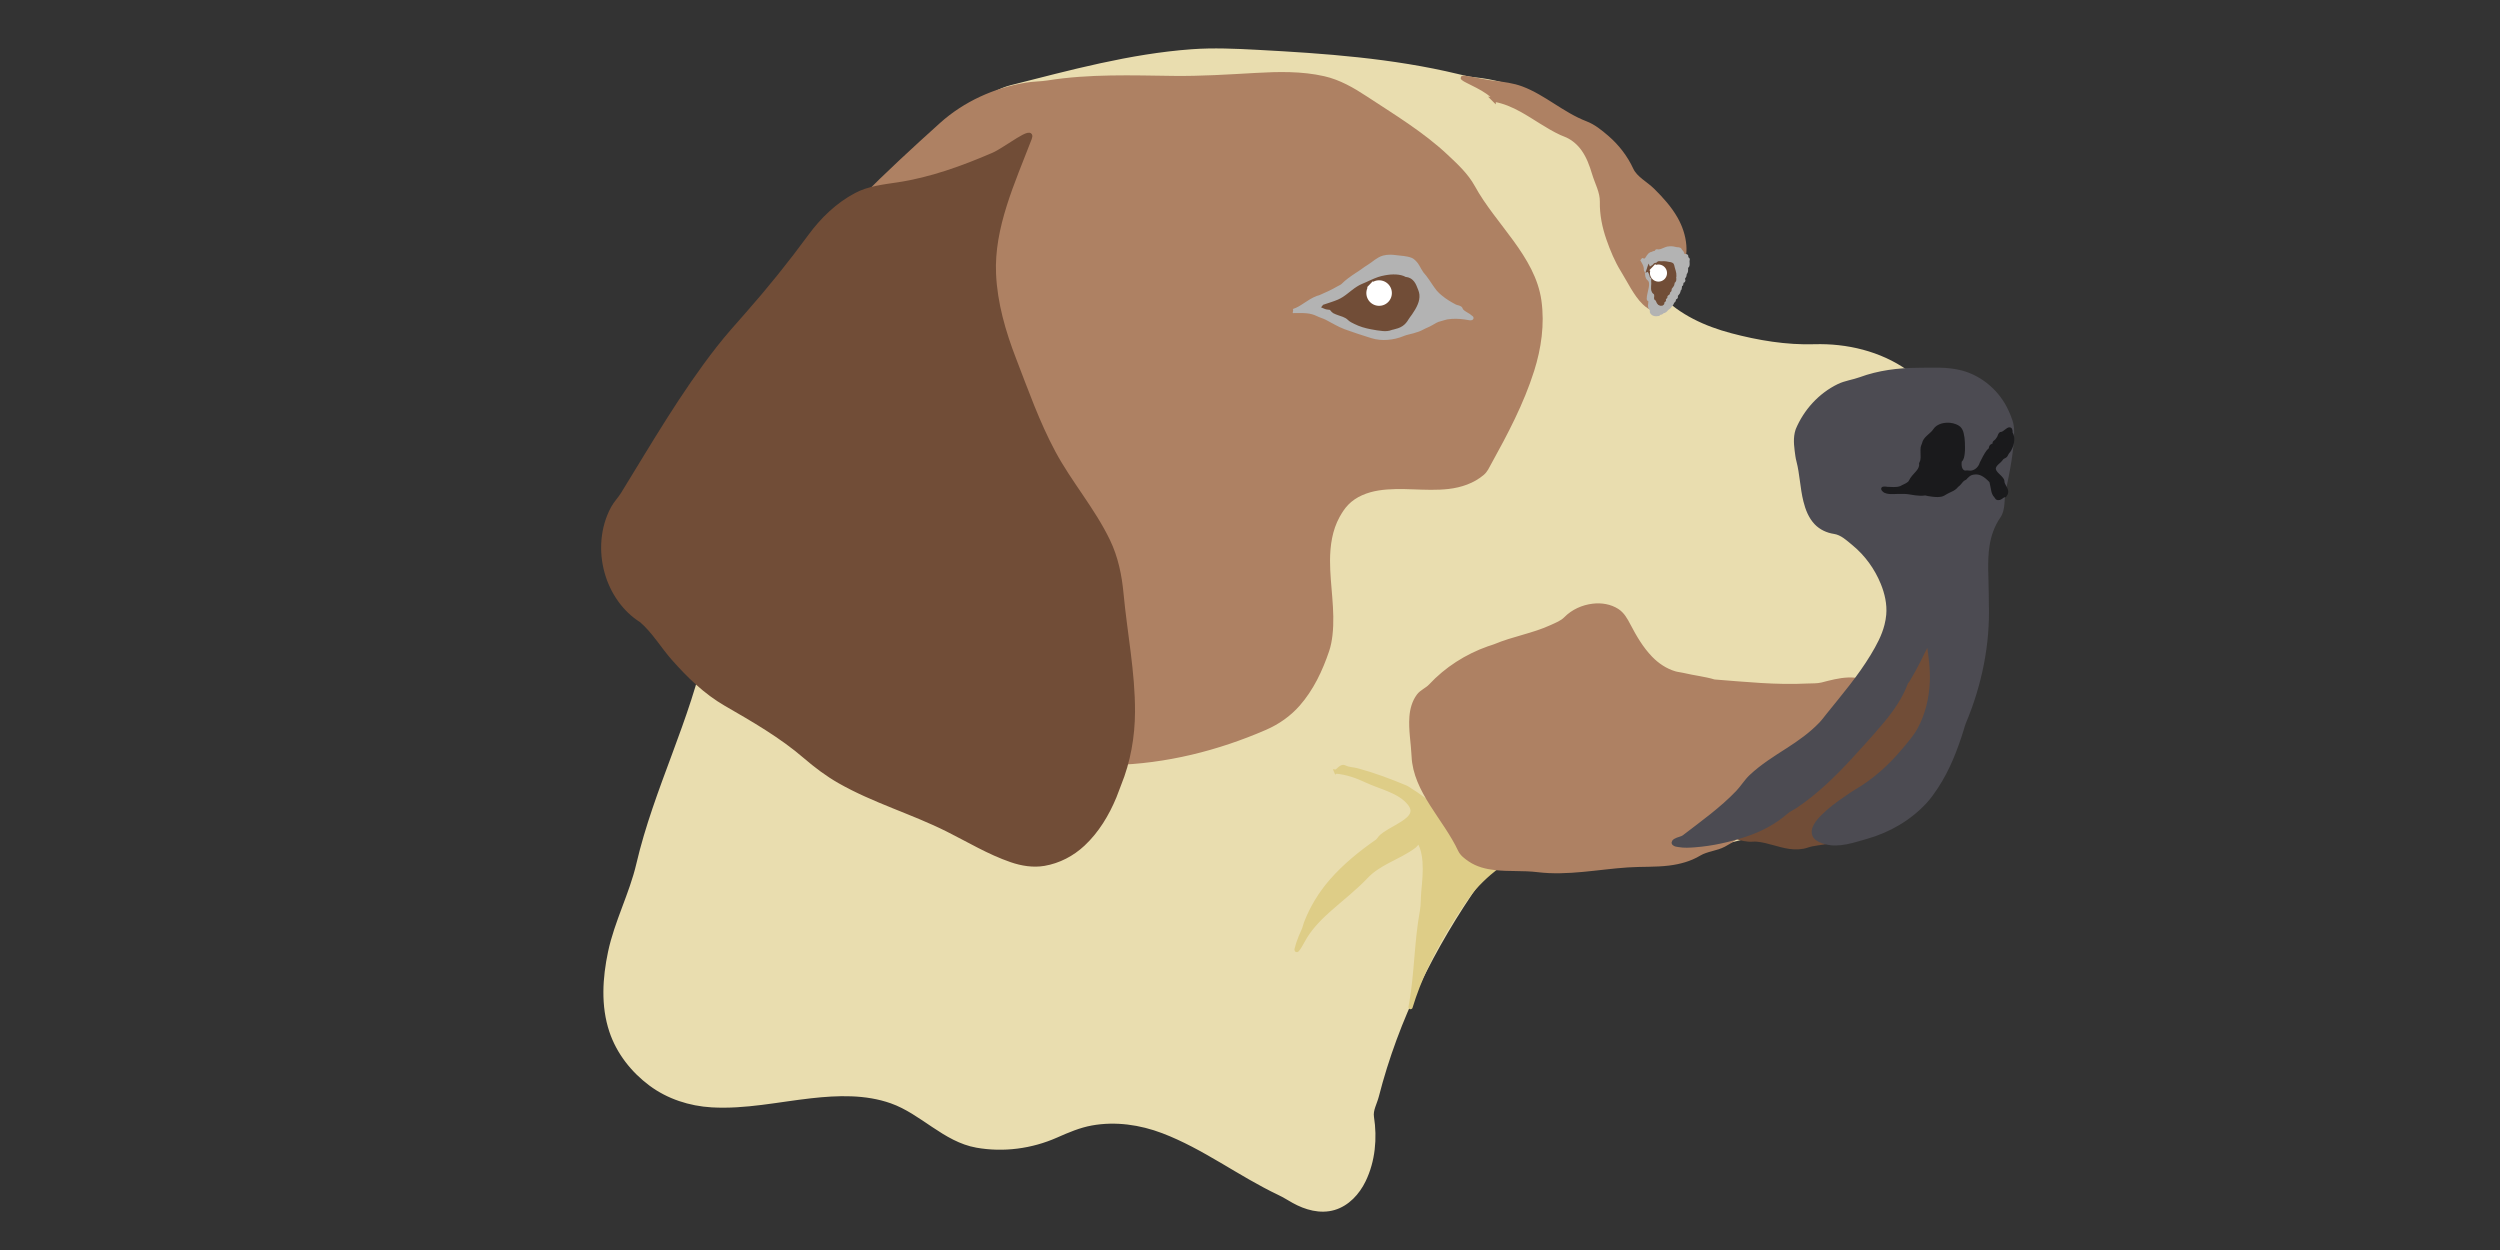 <?xml version="1.0" encoding="UTF-8" standalone="no"?>
<svg
   xmlns:dc="http://purl.org/dc/elements/1.1/"
   xmlns:cc="http://creativecommons.org/ns#"
   xmlns:rdf="http://www.w3.org/1999/02/22-rdf-syntax-ns#"
   xmlns:svg="http://www.w3.org/2000/svg"
   xmlns="http://www.w3.org/2000/svg"
   xmlns:sodipodi="http://sodipodi.sourceforge.net/DTD/sodipodi-0.dtd"
   xmlns:inkscape="http://www.inkscape.org/namespaces/inkscape"
   inkscape:version="1.0 (4035a4fb49, 2020-05-01)"
   sodipodi:docname="np-pointer.svg"
   width="600"
   height="300"
   viewBox="0 0 158.75 79.375"
   version="1.1"
   id="svg8">
  <rect x="0" y="0" width="158.75" height="79.375" fill="#333333" stroke="none"/>
  <defs
     id="defs22" />
  <sodipodi:namedview
     inkscape:current-layer="svg8"
     inkscape:window-maximized="0"
     inkscape:window-y="19"
     inkscape:window-x="0"
     inkscape:cy="154.97918"
     inkscape:cx="300.52414"
     inkscape:zoom="2.8284271"
     showgrid="false"
     id="namedview20"
     inkscape:window-height="1061"
     inkscape:window-width="1920"
     inkscape:pageshadow="2"
     inkscape:pageopacity="0"
     guidetolerance="10"
     gridtolerance="10"
     objecttolerance="10"
     borderopacity="1"
     bordercolor="#666666"
     pagecolor="#ffffff" />
  <g
     id="layer1"
     transform="translate(0,-217.625)">
    <path
       style="fill:#e9ddaf;stroke:#e9ddaf;stroke-width:0.265px;stroke-linecap:butt;stroke-linejoin:miter;stroke-opacity:1"
       id="path1463"
       d="m 47.153,247.485 c 1.211,-3.627 3.151,-6.941 4.851,-10.349 0.413,-0.827 0.594,-1.796 1.183,-2.508 2.078,-2.51 4.074,-5.126 6.573,-7.241 1.078,-0.912 2.151,-1.991 3.522,-2.338 3.77,-0.954 7.55,-1.99 11.445,-2.274 1.389,-0.101 2.782,-0.037 4.173,0.037 4.264,0.228 8.551,0.53 12.717,1.534 0.35,0.084 0.695,0.171 1.057,0.207 2.467,0.239 4.829,1.35 6.61,3.075 1.872,1.815 3.038,4.299 3.365,6.881 0.181,1.427 0.79,2.809 1.791,3.853 1.205,1.257 2.844,1.998 4.505,2.438 1.734,0.46 3.53,0.759 5.319,0.706 2.045,-0.061 4.147,0.435 5.836,1.625 1.303,0.918 2.266,2.288 2.724,3.814 0.165,0.551 0.125,1.151 0.318,1.692 1.186,3.315 1.469,6.993 0.553,10.409 -0.425,1.585 -1.286,2.996 -2.047,4.45 -1.291,2.466 -3.301,4.506 -5.614,6.031 -2.677,1.765 -5.65,3.389 -8.837,3.627 -2.85,0.213 -5.699,-0.303 -8.55,-0.089 -1.617,0.121 -3.263,0.52 -4.602,1.465 -0.393,0.278 -0.824,0.542 -1.101,0.937 -2.902,4.142 -5.208,8.745 -6.464,13.657 -0.112,0.438 -0.38,0.874 -0.31,1.321 0.211,1.351 0.083,2.785 -0.518,4.024 -0.382,0.789 -1.029,1.501 -1.892,1.755 -0.866,0.255 -1.792,-0.012 -2.558,-0.439 -0.304,-0.17 -0.593,-0.356 -0.911,-0.506 -2.522,-1.198 -4.766,-2.932 -7.387,-3.929 -1.434,-0.545 -3.008,-0.772 -4.532,-0.498 -0.783,0.141 -1.519,0.456 -2.244,0.777 -1.574,0.698 -3.352,0.935 -5.051,0.633 -2.035,-0.361 -3.475,-2.124 -5.406,-2.808 -1.642,-0.582 -3.422,-0.52 -5.129,-0.329 -2.09,0.234 -4.173,0.698 -6.287,0.576 -1.385,-0.08 -2.76,-0.522 -3.881,-1.357 -1.133,-0.844 -2.048,-2.004 -2.498,-3.354 -0.539,-1.615 -0.427,-3.366 -0.08,-5.008 0.405,-1.918 1.352,-3.681 1.796,-5.585 1.11,-4.757 3.454,-9.136 4.435,-13.926 0.1,-0.488 0.188,-0.978 0.228,-1.477 0.231,-2.928 1.128,-5.745 2.06,-8.513 0.231,-0.685 0.562,-1.344 0.703,-2.053 0.062,-0.313 0.104,-0.626 0.134,-0.944 z"
       transform="translate(0.945,-1.89)" />
    <path
       style="fill:#714d37;fill-opacity:1;stroke:#714d37;stroke-width:0.265px;stroke-linecap:butt;stroke-linejoin:miter;stroke-opacity:1"
       id="path1500"
       d="m 109.991,264.116 c 0.424,0.069 0.842,0.173 1.26,0.27 0.811,0.187 1.624,0.381 2.453,0.459 0.416,0.039 0.84,0.063 1.252,-0.017 0.2,-0.038 0.379,-0.136 0.566,-0.221 0.522,-0.236 0.979,-0.602 1.346,-1.04 0.482,-0.575 0.817,-1.252 1.136,-1.926 0.361,-0.764 0.706,-1.546 1.209,-2.231 0.294,-0.401 0.747,-0.655 1.056,-1.046 0.159,-0.202 0.341,-0.398 0.573,-0.516 0.149,-0.075 0.329,-0.099 0.487,-0.035 0.194,0.078 0.332,0.249 0.43,0.428 0.165,0.303 0.251,0.645 0.284,0.987 0.029,0.293 -0.037,0.585 -0.047,0.88 -0.044,1.265 0.064,2.535 -0.063,3.797 -0.045,0.448 -0.199,0.879 -0.241,1.327 -0.053,0.574 -0.251,1.127 -0.532,1.627 -0.388,0.689 -0.913,1.286 -1.42,1.888 -0.416,0.495 -0.813,1.008 -1.143,1.567 -0.284,0.48 -0.692,0.879 -1.162,1.176 -0.591,0.375 -1.263,0.602 -1.941,0.764 -0.442,0.106 -0.909,0.11 -1.339,0.257 -0.357,0.122 -0.742,0.133 -1.113,0.081 -0.7,-0.099 -1.358,-0.391 -2.064,-0.461 -0.182,-0.018 -0.365,0.016 -0.548,4e-5 -0.4,-0.035 -0.793,-0.149 -1.152,-0.329 -0.313,-0.156 -0.61,-0.364 -0.818,-0.649 -0.151,-0.207 -0.235,-0.465 -0.219,-0.723 0.013,-0.205 0.103,-0.393 0.189,-0.578 0.296,-0.635 0.741,-1.183 1.104,-1.779 0.247,-0.404 0.454,-0.843 0.529,-1.314 0.035,-0.22 0.031,-0.444 0.015,-0.667 -0.035,-0.5 0.077,-1 0.031,-1.5 -0.015,-0.164 -0.049,-0.328 -0.118,-0.479 z"
       transform="translate(0.605,-1.191)" />
    <path
       style="fill:#ae8163;fill-opacity:1;stroke:#ae8163;stroke-width:0.265px;stroke-linecap:butt;stroke-linejoin:miter;stroke-opacity:1"
       id="path1470"
       d="m 49.42,238.13 c 1.227,-2.296 2.923,-4.302 4.749,-6.143 1.626,-1.64 3.325,-3.206 5.041,-4.75 1.504,-1.352 3.418,-2.215 5.41,-2.536 0.449,-0.073 0.908,-0.066 1.358,-0.137 2.636,-0.418 5.314,-0.32 7.973,-0.286 1.743,0.022 3.482,-0.091 5.225,-0.189 1.438,-0.081 2.9,-0.115 4.314,0.205 0.966,0.218 1.833,0.718 2.664,1.265 1.756,1.156 3.575,2.25 5.116,3.695 0.628,0.589 1.279,1.19 1.693,1.945 1.341,2.449 3.833,4.467 4.219,7.233 0.207,1.482 -0.01,2.995 -0.459,4.414 -0.654,2.065 -1.671,3.988 -2.714,5.875 -0.129,0.233 -0.228,0.475 -0.441,0.658 -0.603,0.515 -1.382,0.774 -2.161,0.864 -1.48,0.171 -2.975,-0.137 -4.452,0.097 -0.741,0.117 -1.485,0.405 -2.01,0.951 -0.229,0.238 -0.411,0.521 -0.57,0.81 -0.471,0.858 -0.615,1.852 -0.618,2.819 -0.005,1.58 0.338,3.156 0.155,4.734 -0.038,0.33 -0.098,0.659 -0.205,0.976 -0.415,1.229 -0.981,2.432 -1.843,3.415 -0.571,0.651 -1.295,1.158 -2.09,1.503 -3.044,1.323 -6.328,2.143 -9.654,2.224 -2.752,0.067 -5.537,-0.416 -8.049,-1.564 -1.999,-0.913 -3.916,-2.044 -5.559,-3.514 -0.592,-0.529 -1.118,-1.125 -1.646,-1.718 -1.53,-1.716 -3.034,-3.485 -4.154,-5.505 -0.833,-1.502 -1.388,-3.16 -1.58,-4.873 -0.317,-2.829 -0.621,-5.681 -0.405,-8.529 0.101,-1.331 0.319,-2.656 0.693,-3.939 z"
       transform="translate(0.567,-1.701)" />
    <path
       style="fill:#714d37;fill-opacity:1;stroke:#714d37;stroke-width:0.265px;stroke-linecap:butt;stroke-linejoin:miter;stroke-opacity:1"
       id="path1477"
       d="m 37.987,259.958 c -1.085,-0.681 -1.847,-1.805 -2.197,-3.028 -0.389,-1.356 -0.285,-2.874 0.396,-4.122 0.173,-0.318 0.435,-0.577 0.624,-0.885 1.938,-3.148 3.793,-6.361 6.076,-9.278 0.58,-0.742 1.209,-1.443 1.832,-2.149 1.398,-1.586 2.724,-3.232 3.978,-4.942 0.779,-1.062 1.752,-2.007 2.923,-2.625 0.81,-0.428 1.733,-0.527 2.642,-0.663 2.106,-0.315 4.121,-1.049 6.069,-1.887 0.778,-0.335 2.623,-1.83 2.32,-1.039 -1.065,2.779 -2.408,5.642 -2.272,8.621 0.084,1.861 0.609,3.671 1.277,5.4 0.773,2.001 1.488,4.035 2.502,5.925 1.044,1.946 2.516,3.633 3.474,5.63 0.499,1.039 0.735,2.179 0.842,3.333 0.233,2.504 0.74,4.988 0.728,7.511 -0.007,1.569 -0.281,3.142 -0.876,4.603 -0.104,0.256 -0.19,0.52 -0.296,0.777 -0.463,1.119 -1.104,2.186 -1.994,3.018 -0.683,0.638 -1.543,1.09 -2.47,1.248 -0.699,0.12 -1.418,0.001 -2.082,-0.227 -1.423,-0.489 -2.705,-1.267 -4.05,-1.941 -2.243,-1.123 -4.679,-1.823 -6.863,-3.069 -0.779,-0.444 -1.498,-0.986 -2.177,-1.571 -1.534,-1.322 -3.297,-2.333 -5.053,-3.347 -1.279,-0.739 -2.347,-1.784 -3.32,-2.885 -0.691,-0.782 -1.226,-1.711 -2.015,-2.393 -0.006,-0.005 -0.012,-0.011 -0.018,-0.016 z"
       transform="translate(2.74,-2.929)" />
    <path
       style="fill:#decd87;stroke:#decd87;stroke-width:0.265px;stroke-linecap:butt;stroke-linejoin:miter;stroke-opacity:1"
       id="path1520"
       d="m 81.926,269.975 c 0.67,0.061 1.314,0.285 1.92,0.571 0.935,0.442 2.088,0.647 2.738,1.452 0.115,0.143 0.21,0.321 0.194,0.51 -0.015,0.187 -0.134,0.346 -0.268,0.469 -0.23,0.212 -0.505,0.367 -0.774,0.522 -0.318,0.184 -0.649,0.354 -0.931,0.592 -0.109,0.092 -0.166,0.237 -0.284,0.319 -1.049,0.729 -2.049,1.542 -2.892,2.506 -0.691,0.791 -1.247,1.7 -1.623,2.685 -0.055,0.145 -0.081,0.301 -0.146,0.441 -0.13,0.281 -0.25,0.568 -0.348,0.862 -0.039,0.117 -0.056,0.242 -0.102,0.357 -0.013,0.032 0.007,0.071 0.04,0.036 0.074,-0.079 0.128,-0.175 0.184,-0.266 0.116,-0.189 0.214,-0.389 0.331,-0.578 0.417,-0.67 0.981,-1.234 1.57,-1.753 0.778,-0.685 1.6,-1.323 2.315,-2.078 0.379,-0.4 0.854,-0.689 1.337,-0.946 0.585,-0.311 1.197,-0.583 1.725,-0.99 0.1,-0.077 0.224,-0.353 0.288,-0.245 0.219,0.373 0.308,0.807 0.34,1.234 0.047,0.645 -0.016,1.291 -0.077,1.933 -0.039,0.412 -0.016,0.831 -0.091,1.238 -0.356,1.94 -0.34,3.925 -0.681,5.867 -0.012,0.071 -0.06,0.281 -0.039,0.212 0.535,-1.754 1.341,-3.414 2.286,-4.982 0.419,-0.696 0.857,-1.38 1.332,-2.039 0.527,-0.733 1.197,-1.351 1.905,-1.905 0.489,-0.383 2.128,-1.15 1.509,-1.094 -0.945,0.085 -1.918,-0.063 -2.776,-0.474 -0.523,-0.251 -0.93,-0.674 -1.381,-1.041 -0.95,-0.773 -1.867,-1.597 -2.91,-2.243 -0.088,-0.054 -0.169,-0.122 -0.265,-0.162 -1.009,-0.423 -2.038,-0.808 -3.095,-1.093 -0.264,-0.071 -0.557,-0.062 -0.798,-0.192 -0.075,-0.041 -0.164,-0.011 -0.232,0.033 -0.108,0.071 -0.188,0.178 -0.301,0.243 z"
       transform="translate(2.92,-3.355)" />
    <path
       style="fill:#ae8163;fill-opacity:1;stroke:#ae8163;stroke-width:0.265px;stroke-linecap:butt;stroke-linejoin:miter;stroke-opacity:1"
       id="path1484"
       d="m 106.873,262.415 c 1.962,0.151 3.93,0.359 5.9,0.258 0.316,-0.016 0.64,0.008 0.947,-0.071 0.544,-0.14 1.093,-0.29 1.657,-0.312 0.24,-0.009 0.49,-0.005 0.713,0.096 0.133,0.06 0.238,0.185 0.259,0.331 0.033,0.222 -0.046,0.443 -0.142,0.639 -0.122,0.247 -0.256,0.488 -0.422,0.708 -0.556,0.735 -1.35,1.246 -1.897,1.989 -0.223,0.303 -0.219,0.745 -0.485,1.011 -1.132,1.135 -2.403,2.2 -3.179,3.607 -0.061,0.11 -0.16,0.185 -0.253,0.266 -0.775,0.681 -1.57,1.358 -2.485,1.846 -0.495,0.264 -1.096,0.283 -1.578,0.574 -0.585,0.352 -1.257,0.53 -1.93,0.613 -0.866,0.106 -1.74,0.058 -2.608,0.116 -1.903,0.128 -3.819,0.534 -5.714,0.301 -0.899,-0.111 -1.809,-0.03 -2.708,-0.131 -0.559,-0.063 -1.124,-0.206 -1.594,-0.527 -0.245,-0.167 -0.502,-0.354 -0.627,-0.622 -0.939,-2.005 -2.848,-3.738 -2.944,-5.952 -0.036,-0.833 -0.2,-1.661 -0.138,-2.497 0.035,-0.473 0.164,-0.952 0.451,-1.337 0.199,-0.267 0.537,-0.385 0.763,-0.628 1.006,-1.082 2.286,-1.896 3.683,-2.391 0.136,-0.048 0.276,-0.082 0.41,-0.138 1.168,-0.49 2.438,-0.685 3.59,-1.218 0.316,-0.146 0.658,-0.274 0.901,-0.522 0.457,-0.466 1.085,-0.747 1.73,-0.822 0.527,-0.062 1.085,0.025 1.536,0.316 0.341,0.22 0.539,0.585 0.726,0.943 0.383,0.733 0.807,1.458 1.384,2.058 0.427,0.445 0.957,0.802 1.554,0.976 0.17,0.05 0.348,0.06 0.52,0.102 0.657,0.159 1.333,0.227 1.983,0.417 z"
       transform="translate(1.984,-1.512)" />
    <path
       style="fill:#4c4b52;fill-opacity:1;stroke:#4c4b52;stroke-width:0.265px;stroke-linecap:butt;stroke-linejoin:miter;stroke-opacity:1"
       id="path1494"
       d="m 112.07,247.674 c 0.5,-1.201 1.431,-2.228 2.605,-2.799 0.436,-0.212 0.927,-0.266 1.382,-0.433 1.163,-0.427 2.408,-0.584 3.641,-0.59 0.929,-0.005 1.883,-0.069 2.779,0.171 1.265,0.34 2.336,1.29 2.871,2.479 0.174,0.387 0.342,0.797 0.339,1.222 -0.008,1.287 -0.272,2.552 -0.535,3.806 -0.113,0.542 -0.004,1.175 -0.32,1.629 -0.388,0.556 -0.614,1.212 -0.712,1.88 -0.148,1.003 -0.05,2.019 -0.046,3.027 7.3e-4,0.212 -7.9e-4,0.424 0.006,0.636 0.084,2.577 -0.447,5.156 -1.448,7.532 -0.057,0.136 -0.092,0.281 -0.136,0.422 -0.397,1.28 -0.885,2.548 -1.625,3.671 -0.211,0.321 -0.432,0.637 -0.691,0.921 -1,1.096 -2.333,1.862 -3.756,2.263 -0.835,0.235 -1.734,0.561 -2.572,0.334 -0.236,-0.064 -0.484,-0.15 -0.65,-0.341 -0.116,-0.134 -0.134,-0.327 -0.082,-0.492 0.09,-0.283 0.284,-0.519 0.488,-0.729 0.455,-0.468 0.981,-0.861 1.519,-1.226 0.222,-0.151 0.439,-0.311 0.672,-0.446 1.173,-0.68 2.187,-1.61 3.051,-2.649 0.341,-0.41 0.7,-0.815 0.956,-1.284 0.499,-0.917 0.743,-1.957 0.789,-2.996 0.038,-0.85 -0.082,-1.695 -0.212,-2.535 -0.01,-0.067 -0.067,0.048 -0.08,0.071 -0.184,0.34 -0.344,0.692 -0.518,1.037 -0.221,0.44 -0.461,0.871 -0.714,1.295 -0.038,0.064 -0.102,0.114 -0.127,0.183 -0.335,0.898 -0.887,1.695 -1.499,2.425 -0.653,0.778 -1.333,1.532 -2.023,2.279 -1.054,1.14 -2.174,2.235 -3.465,3.106 -0.202,0.136 -0.434,0.23 -0.617,0.39 -0.741,0.651 -1.631,1.115 -2.563,1.427 -1.046,0.349 -2.132,0.593 -3.229,0.677 -0.341,0.026 -0.688,0.049 -1.025,-0.013 -0.103,-0.019 -0.226,-0.021 -0.302,-0.099 -0.066,-0.067 0.026,-0.143 0.081,-0.177 0.176,-0.11 0.405,-0.119 0.569,-0.244 1.165,-0.895 2.37,-1.753 3.39,-2.817 0.308,-0.321 0.536,-0.713 0.86,-1.017 0.7,-0.656 1.517,-1.167 2.322,-1.682 0.751,-0.481 1.486,-1.001 2.106,-1.65 0.172,-0.18 0.316,-0.382 0.472,-0.575 0.977,-1.213 1.992,-2.405 2.799,-3.741 0.371,-0.614 0.721,-1.255 0.896,-1.955 0.054,-0.215 0.094,-0.435 0.113,-0.656 0.06,-0.694 -0.098,-1.391 -0.361,-2.03 -0.393,-0.955 -1.014,-1.822 -1.812,-2.48 -0.379,-0.313 -0.77,-0.691 -1.257,-0.762 -0.43,-0.064 -0.845,-0.255 -1.148,-0.571 -0.366,-0.382 -0.559,-0.89 -0.685,-1.395 -0.21,-0.837 -0.226,-1.712 -0.443,-2.546 -0.027,-0.104 -0.05,-0.208 -0.064,-0.315 -0.063,-0.475 -0.145,-0.962 -0.044,-1.437 0.015,-0.069 0.033,-0.138 0.055,-0.204 z"
       transform="translate(2.079,-2.74)" />
    <path
       style="fill:#1a1a1c;fill-opacity:1;stroke:#1a1a1c;stroke-width:0.265px;stroke-linecap:butt;stroke-linejoin:miter;stroke-opacity:1"
       id="path1507"
       d="m 117.267,251.454 c 0.237,-0.021 0.474,0.008 0.711,0.009 0.154,5.5e-4 0.311,-0.012 0.458,-0.065 0.049,-0.018 0.091,-0.049 0.138,-0.071 0.141,-0.067 0.287,-0.13 0.406,-0.233 0.079,-0.068 0.111,-0.171 0.168,-0.258 0.124,-0.187 0.297,-0.335 0.43,-0.516 0.081,-0.111 0.14,-0.24 0.154,-0.378 0.004,-0.042 -0.02,-0.09 0.002,-0.125 0.068,-0.105 0.085,-0.233 0.09,-0.356 0.009,-0.208 -0.022,-0.417 6e-4,-0.625 0.01,-0.095 0.07,-0.177 0.09,-0.272 0.028,-0.133 0.113,-0.245 0.206,-0.341 0.164,-0.17 0.374,-0.302 0.496,-0.506 0.021,-0.034 0.047,-0.064 0.076,-0.092 0.132,-0.125 0.306,-0.197 0.484,-0.228 0.239,-0.042 0.491,-0.022 0.716,0.07 0.078,0.032 0.157,0.066 0.22,0.124 0.101,0.092 0.154,0.222 0.184,0.352 0.043,0.179 0.069,0.363 0.073,0.547 0.006,0.235 0.019,0.472 -0.011,0.705 -0.02,0.153 -0.038,0.331 -0.155,0.435 -0.042,0.037 -0.036,0.098 -0.04,0.149 -0.01,0.143 0.001,0.292 0.063,0.423 0.043,0.092 0.121,0.168 0.218,0.201 0.089,0.03 0.185,-0.01 0.276,0.009 0.164,0.034 0.337,-0.009 0.478,-0.096 0.138,-0.085 0.248,-0.211 0.321,-0.356 0.022,-0.043 0.028,-0.091 0.051,-0.135 0.137,-0.259 0.258,-0.53 0.438,-0.764 0.042,-0.055 0.125,-0.087 0.136,-0.155 0.009,-0.057 0.02,-0.119 0.059,-0.165 0.026,-0.031 0.068,-0.036 0.105,-0.045 0.042,-0.009 0.063,-0.051 0.077,-0.089 0.013,-0.034 -0.008,-0.09 0.021,-0.107 0.114,-0.07 0.193,-0.183 0.262,-0.296 0.052,-0.084 0.06,-0.251 0.159,-0.25 0.061,3.3e-4 0.116,-0.033 0.166,-0.065 0.092,-0.06 0.171,-0.138 0.266,-0.194 0.034,-0.02 0.091,-0.048 0.117,-0.005 0.025,0.041 0.022,0.092 0.021,0.138 -4.2e-4,0.033 -0.006,0.061 0.014,0.093 0.082,0.137 0.107,0.301 0.094,0.458 -0.017,0.202 -0.086,0.398 -0.184,0.575 -0.049,0.089 -0.137,0.154 -0.174,0.249 -0.025,0.065 -0.064,0.13 -0.127,0.165 -0.051,0.027 -0.106,0.048 -0.151,0.085 -0.041,0.034 -0.069,0.081 -0.102,0.122 -0.106,0.133 -0.261,0.22 -0.356,0.363 -0.045,0.067 -0.08,0.146 -0.077,0.227 0.003,0.111 0.063,0.21 0.132,0.293 0.103,0.125 0.235,0.223 0.336,0.351 0.037,0.048 0.081,0.101 0.08,0.162 -0.002,0.114 0.052,0.219 0.105,0.316 0.051,0.094 0.112,0.187 0.132,0.295 0.013,0.073 -0.007,0.149 -0.049,0.209 -0.016,0.022 -0.033,0.08 -0.054,0.062 -0.035,-0.029 -0.079,0.011 -0.107,0.031 -0.073,0.051 -0.143,0.111 -0.228,0.142 -0.045,0.017 -0.097,0.009 -0.136,-0.024 -0.035,-0.03 -0.041,-0.077 -0.074,-0.109 -0.091,-0.089 -0.137,-0.213 -0.164,-0.335 -0.043,-0.194 -0.065,-0.391 -0.121,-0.584 -0.012,-0.041 -0.048,-0.067 -0.077,-0.096 -0.147,-0.147 -0.304,-0.287 -0.491,-0.381 -0.143,-0.072 -0.303,-0.108 -0.463,-0.098 -0.096,0.006 -0.193,0.02 -0.282,0.056 -0.113,0.045 -0.204,0.129 -0.291,0.211 -0.041,0.038 -0.069,0.097 -0.122,0.114 -0.05,0.017 -0.094,0.049 -0.132,0.085 -0.115,0.11 -0.196,0.256 -0.329,0.345 -0.04,0.027 -0.063,0.071 -0.098,0.105 -0.117,0.117 -0.271,0.184 -0.42,0.25 -0.119,0.052 -0.229,0.12 -0.341,0.187 -0.102,0.061 -0.224,0.078 -0.341,0.081 -0.208,0.005 -0.414,-0.027 -0.619,-0.06 -0.077,-0.013 -0.154,-0.047 -0.231,-0.038 -0.196,0.025 -0.395,0.017 -0.591,-0.011 -0.225,-0.032 -0.448,-0.081 -0.675,-0.09 -0.072,-0.003 -0.145,0.007 -0.217,0.003 -0.151,-0.01 -0.302,0.003 -0.453,0.006 -0.147,0.003 -0.295,0.007 -0.439,-0.025 -0.085,-0.019 -0.175,-0.053 -0.226,-0.127 -0.011,-0.016 -0.047,-0.049 -0.027,-0.053 0.126,-0.024 0.254,0.011 0.374,0.047 0.078,0.023 0.156,0.048 0.237,0.059"
       transform="translate(2.268,-2.778)" />
    <path
       style="fill:#ae8163;fill-opacity:1;stroke:#ae8163;stroke-width:0.265px;stroke-linecap:butt;stroke-linejoin:miter;stroke-opacity:1"
       id="path1513"
       d="m 94.022,225.94 c 0.623,0.101 1.21,0.354 1.759,0.659 0.847,0.47 1.628,1.055 2.51,1.464 0.129,0.06 0.266,0.103 0.394,0.164 0.398,0.19 0.74,0.489 0.996,0.847 0.331,0.463 0.53,1.003 0.691,1.544 0.177,0.597 0.514,1.177 0.501,1.8 -0.017,0.804 0.147,1.604 0.411,2.361 0.241,0.691 0.523,1.373 0.908,1.994 0.22,0.355 0.413,0.726 0.631,1.082 0.216,0.351 0.442,0.702 0.741,0.989 0.18,0.173 0.394,0.328 0.644,0.377 0.205,0.04 0.419,-0.02 0.593,-0.131 0.101,-0.065 0.227,-0.121 0.275,-0.23 0.325,-0.745 0.672,-1.486 0.873,-2.276 0.115,-0.452 0.188,-0.922 0.152,-1.388 -0.047,-0.599 -0.244,-1.18 -0.54,-1.701 -0.381,-0.673 -0.906,-1.25 -1.452,-1.793 -0.452,-0.45 -1.103,-0.756 -1.371,-1.335 -0.36,-0.777 -0.894,-1.47 -1.543,-2.029 -0.412,-0.355 -0.846,-0.71 -1.353,-0.904 -0.742,-0.284 -1.416,-0.714 -2.084,-1.137 -0.636,-0.403 -1.278,-0.81 -1.986,-1.075 -0.555,-0.207 -1.147,-0.28 -1.731,-0.35 -0.495,-0.059 -0.983,-0.165 -1.474,-0.26 -0.156,-0.03 -0.316,-0.039 -0.471,-0.075 -0.032,-0.007 -0.088,0.011 -0.045,0.046 0.079,0.065 0.173,0.111 0.264,0.158 0.438,0.228 0.895,0.429 1.299,0.716 0.134,0.095 0.275,0.192 0.363,0.332 0.028,0.045 0.05,0.097 0.046,0.151 z"
       transform="translate(0.85,-1.984)" />
    <path
       style="fill:#b3b3b3;stroke:#b3b3b3;stroke-width:0.265px;stroke-linecap:butt;stroke-linejoin:miter;stroke-opacity:1"
       id="path1527"
       d="m 80.792,239.075 c 0.272,-0.083 0.514,-0.239 0.748,-0.396 0.249,-0.167 0.503,-0.333 0.786,-0.438 0.056,-0.021 0.117,-0.029 0.172,-0.053 0.393,-0.167 0.781,-0.348 1.151,-0.563 0.099,-0.058 0.214,-0.098 0.295,-0.179 0.255,-0.257 0.554,-0.463 0.855,-0.662 0.12,-0.08 0.245,-0.154 0.36,-0.241 0.148,-0.113 0.304,-0.213 0.461,-0.313 0.295,-0.188 0.559,-0.455 0.897,-0.547 0.259,-0.07 0.531,-0.058 0.794,-0.021 0.323,0.045 0.662,0.043 0.962,0.17 0.035,0.015 0.065,0.041 0.095,0.064 0.122,0.094 0.22,0.215 0.296,0.347 0.088,0.151 0.166,0.307 0.268,0.45 0.055,0.078 0.124,0.144 0.182,0.219 0.238,0.307 0.429,0.647 0.673,0.95 0.102,0.126 0.225,0.232 0.351,0.336 0.28,0.233 0.594,0.422 0.917,0.589 0.119,0.062 0.324,0.05 0.361,0.179 0.021,0.071 0.076,0.125 0.131,0.171 0.149,0.127 0.343,0.194 0.486,0.327 0.02,0.019 0.088,0.052 0.059,0.065 -0.038,0.017 -0.084,0.006 -0.124,-3.4e-4 -0.101,-0.017 -0.201,-0.035 -0.303,-0.049 -0.369,-0.05 -0.747,-0.064 -1.116,-0.003 -0.151,0.025 -0.292,0.088 -0.441,0.12 -0.204,0.043 -0.384,0.154 -0.56,0.26 -0.18,0.109 -0.382,0.175 -0.567,0.278 -0.195,0.109 -0.411,0.174 -0.625,0.234 -0.201,0.057 -0.411,0.09 -0.604,0.171 -0.314,0.132 -0.651,0.21 -0.991,0.236 -0.331,0.025 -0.667,-0.004 -0.985,-0.104 -0.561,-0.176 -1.121,-0.354 -1.673,-0.557 -0.422,-0.155 -0.803,-0.399 -1.202,-0.601 -0.185,-0.094 -0.389,-0.145 -0.574,-0.238 -0.213,-0.107 -0.449,-0.165 -0.686,-0.187 -0.283,-0.027 -0.567,-0.013 -0.85,-0.014 z"
       transform="translate(1.342,-1.701)" />
    <path
       style="fill:#b3b3b3;fill-opacity:1;stroke:#b3b3b3;stroke-width:0.265px;stroke-linecap:butt;stroke-linejoin:miter;stroke-opacity:1"
       id="path1531"
       d="m 103.471,235.957 c 0.052,0.018 0.111,0.022 0.161,-0.002 0.058,-0.028 0.098,-0.081 0.133,-0.133 0.05,-0.075 0.092,-0.158 0.159,-0.22 0.041,-0.038 0.095,-0.061 0.151,-0.064 0.016,-8.3e-4 0.027,-0.015 0.041,-0.022 0.043,-0.024 0.091,-0.033 0.139,-0.037 0.051,-0.004 0.07,-0.054 0.105,-0.091 0.004,-0.004 -0.004,-0.016 0.011,-0.012 0.085,0.022 0.174,0.013 0.258,-0.012 0.145,-0.044 0.277,-0.125 0.426,-0.159 0.04,-0.009 0.082,-0.008 0.122,-0.012 0.137,-0.013 0.274,0.013 0.406,0.048 0.082,0.022 0.218,-0.011 0.245,0.07 0.019,0.058 0.072,0.093 0.108,0.14 0.027,0.036 0.042,0.081 0.048,0.126 0.008,0.059 0.068,0.086 0.12,0.099 0.041,0.01 0.141,-0.009 0.123,0.029 -0.018,0.038 -0.04,0.087 -0.014,0.125 0.025,0.036 0.12,0.03 0.107,0.07 -0.025,0.077 -0.014,0.16 -0.011,0.239 0.002,0.057 0.004,0.117 -0.024,0.169 -0.018,0.033 -0.089,0.035 -0.083,0.072 0.013,0.083 0.022,0.168 0.007,0.25 -0.008,0.045 -0.026,0.094 -0.066,0.121 -0.009,0.006 -0.033,0.003 -0.03,0.014 0.017,0.053 0.018,0.111 -0.003,0.163 -0.027,0.065 -0.084,0.116 -0.099,0.187 -0.009,0.044 0.061,0.124 0.017,0.132 -0.043,0.008 -0.086,0.034 -0.096,0.08 -0.01,0.046 -0.023,0.093 -0.021,0.141 5.1e-4,0.012 -0.014,0.005 -0.022,0.006 -0.041,0.005 -0.055,0.049 -0.061,0.085 -0.01,0.065 -0.004,0.132 -0.022,0.196 -0.009,0.032 -0.076,0.027 -0.07,0.061 0.011,0.058 9e-4,0.118 -0.029,0.169 -0.037,0.064 -0.098,0.11 -0.141,0.17 -0.029,0.042 0.035,0.14 -0.016,0.146 -0.038,0.004 -0.079,0.022 -0.094,0.06 -0.02,0.048 -0.006,0.105 -0.034,0.15 -0.017,0.027 -0.077,0.014 -0.079,0.045 -0.003,0.047 -0.023,0.091 -0.046,0.131 -0.027,0.046 -0.054,0.096 -0.097,0.129 -0.012,0.009 -0.021,0.016 -0.029,0.03 -0.037,0.063 -0.097,0.105 -0.156,0.145 -0.035,0.024 -0.058,0.06 -0.087,0.09 -0.033,0.035 -0.068,0.073 -0.116,0.089 -0.039,0.013 -0.13,-0.021 -0.12,0.018 0.009,0.035 -0.018,0.066 -0.051,0.077 -0.048,0.015 -0.099,0.013 -0.146,0.031 -0.024,0.009 -0.011,0.053 -0.035,0.059 -0.088,0.02 -0.181,0.024 -0.268,-0.004 -0.065,-0.022 -0.123,-0.07 -0.149,-0.134 -0.026,-0.064 0.061,-0.189 -0.005,-0.203 -0.041,-0.009 -0.078,-0.037 -0.093,-0.077 -0.021,-0.053 -0.017,-0.111 -0.011,-0.166 0.007,-0.076 0.022,-0.152 0.021,-0.23 -0.001,-0.047 -0.021,-0.099 -0.07,-0.116 -0.012,-0.004 -0.038,0.005 -0.038,-0.008 4.2e-4,-0.435 0.343,-1.032 0.004,-1.304 -0.053,-0.042 -0.08,-0.107 -0.093,-0.172 -0.021,-0.101 -0.012,-0.208 -0.046,-0.306 -0.011,-0.031 -0.053,-0.052 -0.049,-0.086 0.012,-0.112 -0.013,-0.225 -0.056,-0.328 -0.038,-0.091 -0.088,-0.177 -0.138,-0.262 z"
       transform="translate(0.85,-1.795)" />
    <path
       style="fill:#714d37;fill-opacity:1;stroke:#714d37;stroke-width:0.265px;stroke-linecap:butt;stroke-linejoin:miter;stroke-opacity:1"
       id="path1547"
       d="m 82.682,238.319 c 0.305,-0.107 0.618,-0.191 0.915,-0.321 0.113,-0.049 0.221,-0.108 0.324,-0.174 0.414,-0.265 0.764,-0.646 1.221,-0.829 0.334,-0.134 0.651,-0.309 0.992,-0.425 0.124,-0.042 0.252,-0.071 0.38,-0.097 0.241,-0.048 0.488,-0.075 0.734,-0.057 0.188,0.014 0.379,0.049 0.544,0.143 0.032,0.018 0.07,0.014 0.106,0.02 0.114,0.02 0.222,0.074 0.306,0.154 0.107,0.102 0.176,0.235 0.229,0.371 0.06,0.152 0.135,0.304 0.151,0.467 0.018,0.184 -0.022,0.368 -0.089,0.539 -0.089,0.226 -0.219,0.432 -0.356,0.631 -0.079,0.115 -0.171,0.22 -0.24,0.341 -0.082,0.144 -0.192,0.273 -0.33,0.366 -0.158,0.107 -0.346,0.154 -0.529,0.201 -0.045,0.011 -0.09,0.016 -0.134,0.034 -0.156,0.064 -0.328,0.073 -0.495,0.06 -0.25,-0.019 -0.496,-0.066 -0.742,-0.111 -0.355,-0.065 -0.706,-0.166 -1.028,-0.329 -0.132,-0.067 -0.273,-0.127 -0.377,-0.232 -0.101,-0.103 -0.231,-0.171 -0.364,-0.223 -0.198,-0.077 -0.408,-0.126 -0.597,-0.228 -0.103,-0.056 -0.152,-0.217 -0.269,-0.224 -0.121,-0.007 -0.242,-0.027 -0.353,-0.077 z"
       transform="translate(1.417,-1.228)" />
    <path
       style="fill:#714d37;fill-opacity:1;stroke:#714d37;stroke-width:0.265px;stroke-linecap:butt;stroke-linejoin:miter;stroke-opacity:1"
       id="path1551"
       d="m 103.66,236.902 c 0.127,-0.046 0.243,-0.118 0.347,-0.202 0.033,-0.026 0.055,-0.094 0.096,-0.084 0.041,0.011 0.089,0.006 0.118,-0.028 0.027,-0.031 0.053,-0.07 0.098,-0.077 0.029,-0.005 0.056,0.011 0.084,0.009 0.157,-0.009 0.317,-0.007 0.471,0.03 0.094,0.022 0.251,0.013 0.268,0.108 0.022,0.128 0.068,0.251 0.102,0.376 0.026,0.097 0.043,0.197 0.037,0.298 -0.002,0.036 -0.02,0.073 -0.014,0.108 0.008,0.045 0.015,0.092 0.005,0.138 -0.011,0.05 -0.052,0.084 -0.092,0.111 -0.006,0.004 -0.021,0.005 -0.019,0.012 0.013,0.054 0.01,0.112 -0.013,0.163 -0.037,0.085 -0.111,0.146 -0.157,0.226 -0.026,0.044 0.01,0.16 -0.038,0.145 -0.021,-0.007 -0.051,-0.004 -0.059,0.021 -0.012,0.037 -0.007,0.076 -0.007,0.114 -5e-4,0.028 -0.017,0.058 -0.048,0.062 -0.013,0.002 -0.044,-0.015 -0.04,-0.003 0.01,0.033 -0.015,0.06 -0.04,0.078 -0.03,0.021 -0.081,0.034 -0.082,0.076 -7.6e-4,0.029 0.058,0.062 0.034,0.076 -0.041,0.025 -0.091,0.048 -0.11,0.095 -0.014,0.037 0.047,0.115 0.009,0.114 -0.034,-0.001 -0.086,-9.2e-4 -0.095,0.039 -0.009,0.037 0.003,0.075 0.008,0.112 0.004,0.027 -0.011,0.055 -0.038,0.063 -0.048,0.013 -0.103,0.004 -0.142,-0.027 -0.042,-0.034 -0.064,-0.084 -0.085,-0.132 -0.022,-0.052 -0.042,-0.107 -0.081,-0.149 -0.015,-0.016 -0.058,-0.017 -0.054,-0.039 0.013,-0.075 0.021,-0.153 0.007,-0.229 -0.009,-0.051 -0.03,-0.105 -0.074,-0.135 -0.028,-0.018 -0.054,-0.039 -0.073,-0.067 -0.033,-0.05 -0.045,-0.11 -0.048,-0.169 -0.006,-0.105 0.009,-0.21 0.014,-0.315 0.003,-0.062 -0.008,-0.123 -0.006,-0.185 0.002,-0.056 0.009,-0.112 0.006,-0.168 -0.002,-0.044 -0.023,-0.088 -0.059,-0.116 -0.015,-0.011 -0.048,-0.009 -0.049,-0.028 -0.004,-0.075 -0.032,-0.147 -0.066,-0.213 -0.037,-0.07 -0.082,-0.137 -0.114,-0.209 z"
       transform="translate(1.039,-2.173)" />
    <path
       style="opacity:1;fill:#ffffff;fill-opacity:1;stroke:#ffffff;stroke-width:0.529;stroke-linecap:round;stroke-miterlimit:4;stroke-dasharray:none;stroke-opacity:1"
       id="path1561"
       d="m 87.182,235.856 a 0.545,0.545 0 0 1 0.77,-0.014 0.545,0.545 0 0 1 0.015,0.77 0.545,0.545 0 0 1 -0.77,0.017 0.545,0.545 0 0 1 -0.018,-0.77 l 0.395,0.376 z" />
    <path
       d="m 105.114,234.772 a 0.278,0.278 0 0 1 0.392,-0.007 0.278,0.278 0 0 1 0.008,0.392 0.278,0.278 0 0 1 -0.392,0.009 0.278,0.278 0 0 1 -0.009,-0.392 l 0.201,0.192 z"
       id="path1567"
       style="opacity:1;fill:#ffffff;fill-opacity:1;stroke:#ffffff;stroke-width:0.529;stroke-linecap:round;stroke-miterlimit:4;stroke-dasharray:none;stroke-opacity:1" />
  </g>
</svg>
